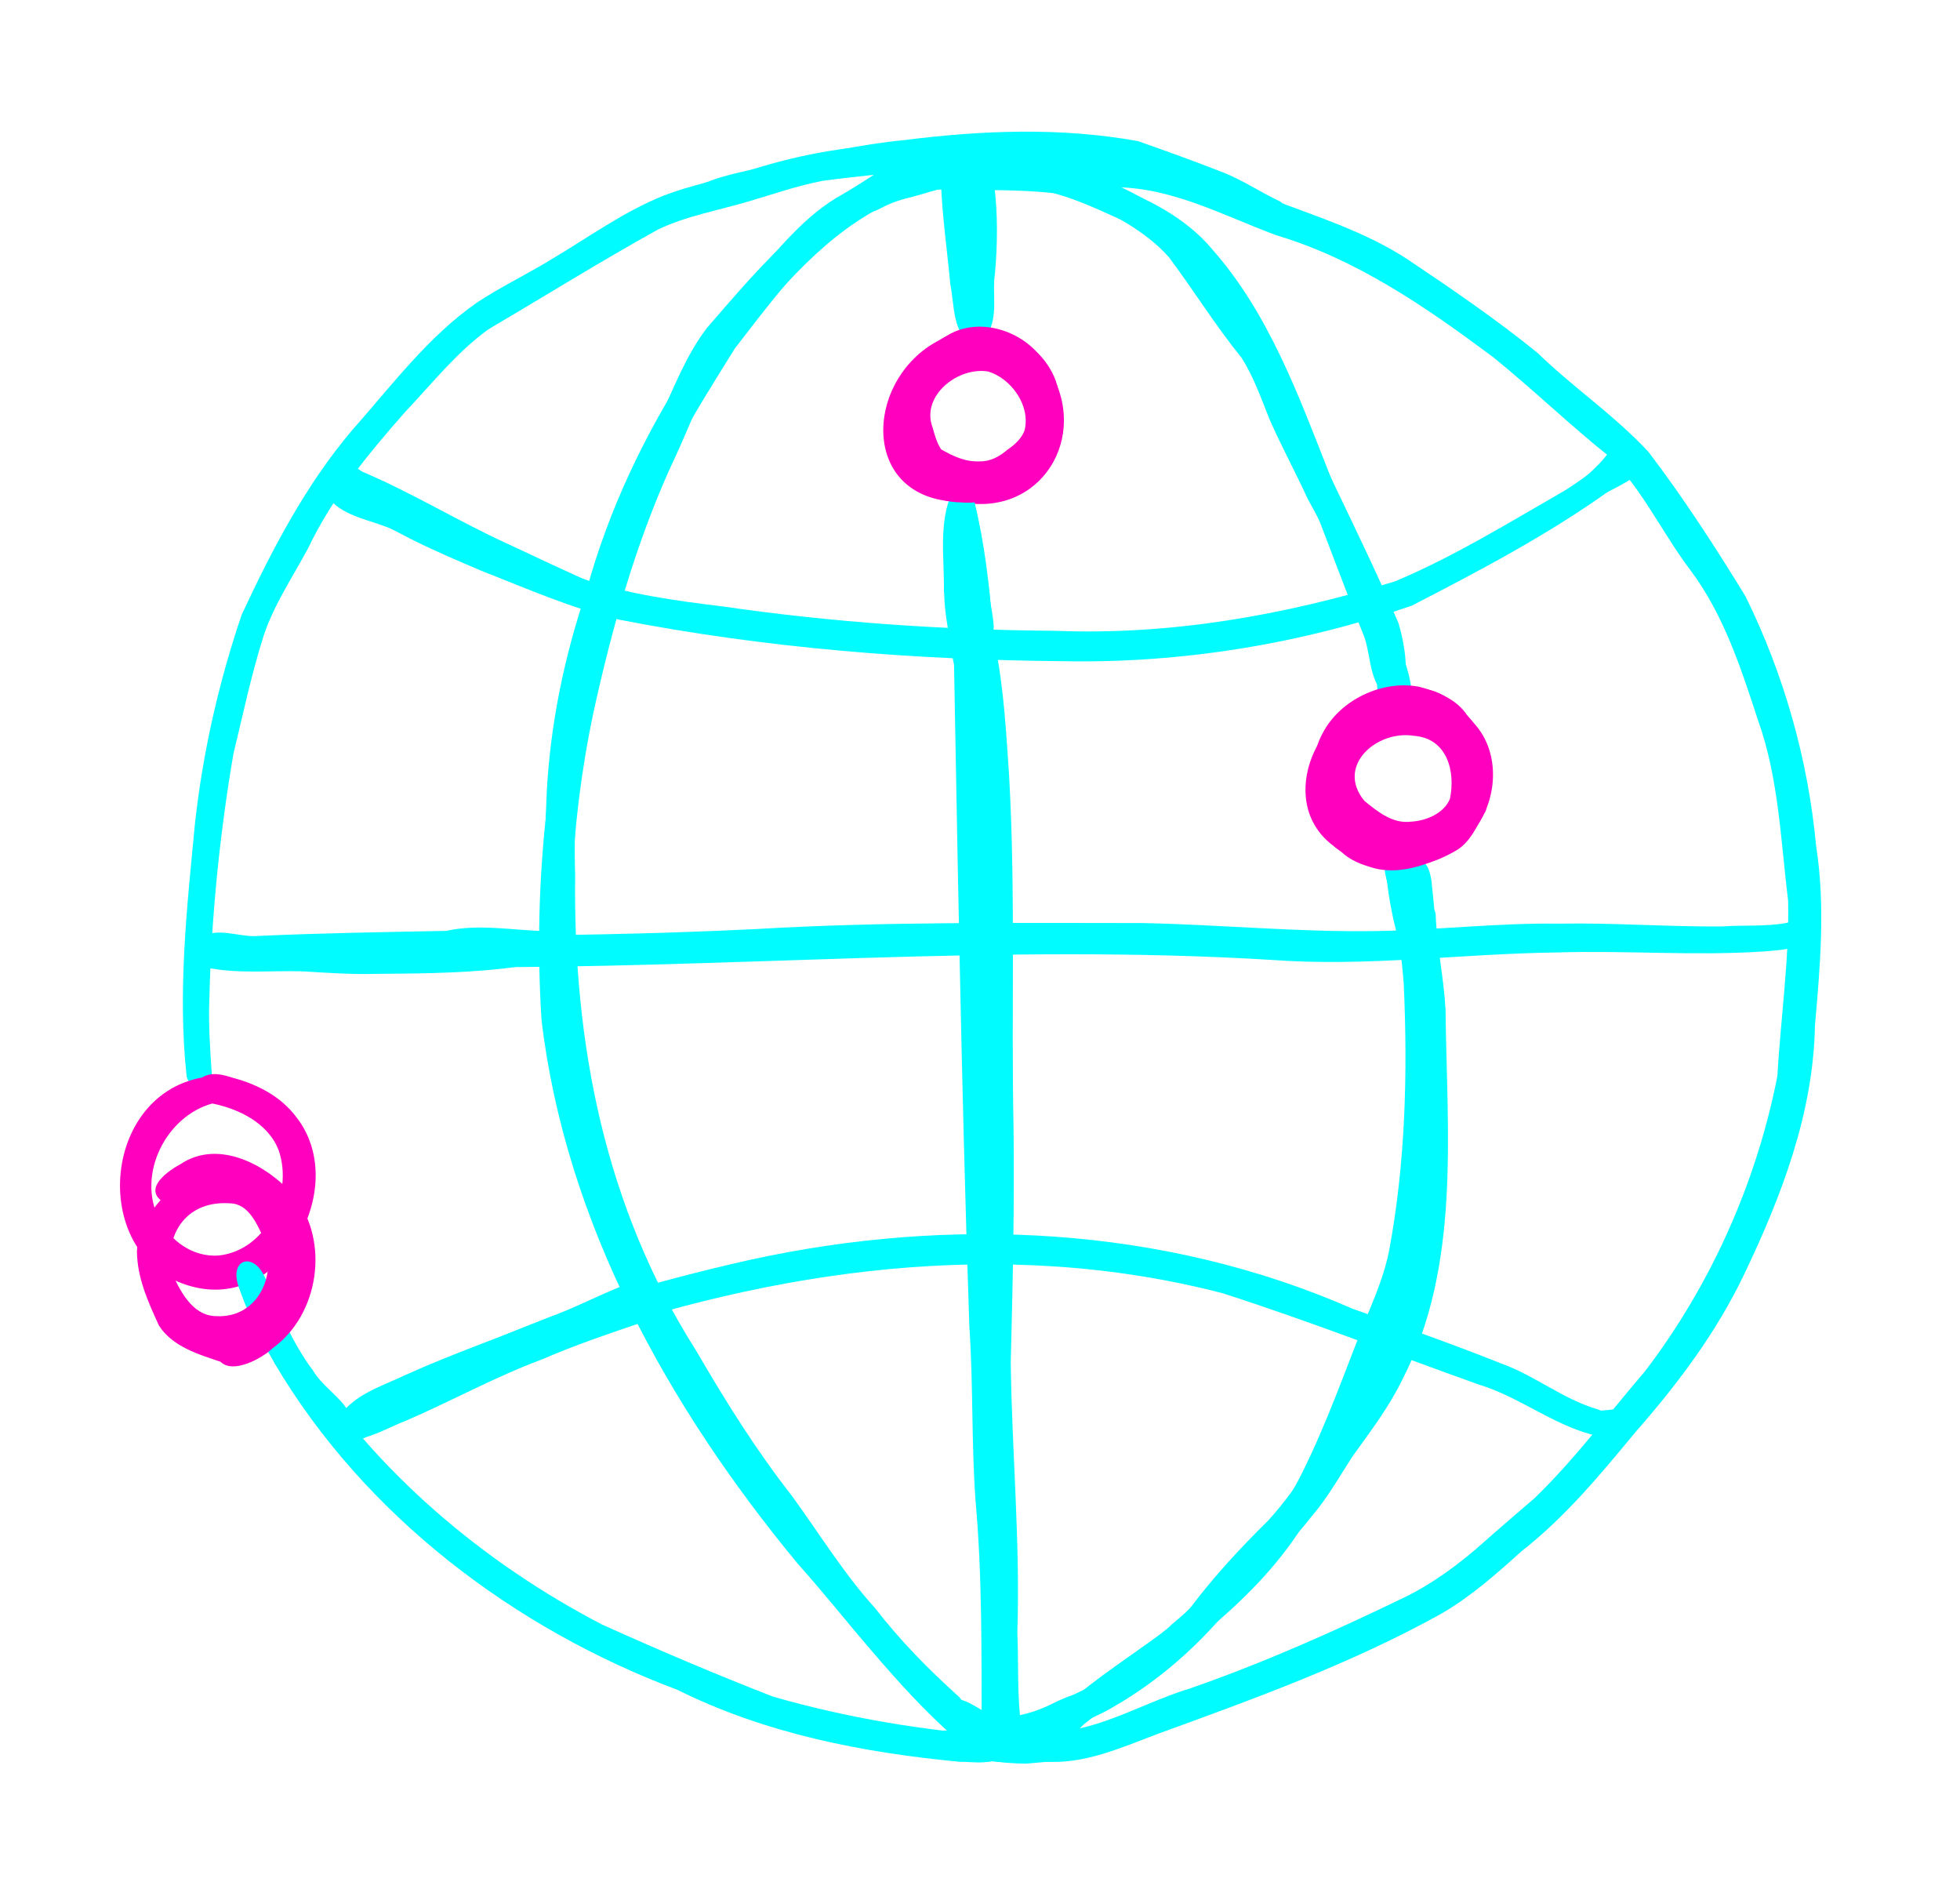 <svg width="98" height="95" viewBox="0 0 98 95" fill="none" xmlns="http://www.w3.org/2000/svg">
<g filter="url(#filter0_d_24_3540)">
<path d="M9.327 52.764C8.877 48.574 9.347 44.354 9.747 40.184C10.137 36.624 10.937 33.104 12.087 29.724C13.597 26.484 15.287 23.234 17.617 20.494C19.587 18.274 21.407 15.814 23.867 14.114C25.047 13.334 26.327 12.724 27.537 11.984C29.397 10.884 31.157 9.594 33.167 8.784C34.487 8.274 35.887 8.004 37.247 7.594C39.637 6.794 42.257 6.294 44.757 6.224C45.487 6.254 47.047 5.844 47.147 6.844C47.107 7.574 46.317 7.474 45.797 7.504C44.237 7.704 42.667 7.824 41.107 8.044C39.867 8.284 38.667 8.704 37.447 9.064C35.937 9.514 34.357 9.784 32.917 10.464C30.047 12.054 27.237 13.804 24.417 15.464C22.827 16.614 21.597 18.184 20.247 19.604C18.387 21.724 16.607 23.874 15.397 26.424C14.627 27.854 13.707 29.214 13.187 30.764C12.577 32.674 12.127 34.804 11.667 36.704C10.977 40.754 10.567 44.854 10.467 48.964C10.417 50.204 10.507 51.444 10.587 52.684C10.597 52.994 10.347 53.264 10.037 53.314C9.707 53.344 9.357 53.104 9.327 52.764Z" fill="#00FCFF"/>
<path d="M49.087 85.424C49.067 81.644 49.117 77.784 48.777 74.024C48.567 71.124 48.667 68.204 48.467 65.304C48.047 52.894 47.857 40.484 47.627 28.074C46.837 27.444 48.107 26.404 48.657 27.144C48.927 27.534 48.937 28.044 48.997 28.504C49.177 30.724 49.147 32.954 49.207 35.174C49.277 38.024 49.347 40.874 49.387 43.734C49.447 50.984 49.777 58.214 49.907 65.464C50.047 67.944 49.977 70.424 50.097 72.904C50.217 75.434 50.437 77.774 50.397 80.264C50.397 81.594 50.387 82.924 50.387 84.264C50.327 84.904 50.647 86.004 49.727 86.074C49.377 86.074 49.087 85.774 49.087 85.424Z" fill="#00FCFF"/>
<path d="M47.997 87.074C43.137 86.614 38.267 85.664 33.867 83.474C25.677 80.404 18.217 74.744 13.737 67.164C13.467 66.544 12.637 65.464 13.607 65.084C14.467 64.874 14.687 66.384 15.147 66.914C18.767 72.574 24.197 77.144 30.107 80.214C32.927 81.484 35.767 82.694 38.647 83.814C42.327 84.874 46.177 85.514 49.977 85.784C50.287 85.954 50.387 86.414 50.167 86.664C49.667 87.284 48.707 87.064 47.997 87.074Z" fill="#00FCFF"/>
<path d="M47.697 85.825C44.827 83.305 42.417 80.015 39.867 77.145C33.447 69.385 28.277 60.125 27.077 49.995C26.627 42.945 27.417 35.785 29.527 29.065C30.407 25.875 31.547 22.795 33.027 19.825C33.717 18.315 34.327 16.735 35.337 15.405C38.187 12.115 41.157 8.545 45.477 7.225C45.957 7.125 46.437 6.945 46.817 7.265C47.367 7.915 46.587 8.385 45.997 8.485C45.277 8.745 44.587 9.095 43.987 9.395C40.817 11.065 38.557 14.035 36.247 16.705C35.227 18.255 34.597 20.025 33.827 21.705C32.047 25.455 30.827 29.555 29.907 33.575C28.557 39.305 28.257 45.215 28.767 51.055C30.037 58.595 33.397 65.605 37.717 71.865C40.387 75.705 43.597 79.195 46.537 82.795C47.017 83.335 47.467 83.845 47.987 84.335C48.337 84.705 48.947 85.155 48.547 85.695C48.367 85.985 47.957 86.045 47.697 85.825Z" fill="#00FCFF"/>
<path d="M52.137 87.054C51.317 86.944 47.867 86.414 48.057 85.334C48.047 85.404 48.047 85.474 48.067 85.524C48.007 85.154 48.267 84.794 48.667 84.794C49.397 84.984 50.097 85.254 50.847 85.394C53.907 86.234 56.677 84.254 59.507 83.404C63.157 82.134 66.687 80.564 70.157 78.884C71.567 78.214 72.967 77.184 74.087 76.184C74.987 75.384 75.827 74.674 76.727 73.894C78.747 71.944 80.417 69.684 82.247 67.554C85.547 63.234 87.827 58.104 88.867 52.804C89.037 49.884 89.467 46.964 89.407 44.044C89.037 41.034 88.937 37.914 87.917 35.054C87.047 32.394 86.197 29.754 84.537 27.524C83.127 25.674 82.137 23.484 80.477 21.834C78.477 20.234 76.647 18.464 74.657 16.854C71.287 14.344 67.847 11.964 63.797 10.754C60.977 9.704 58.387 8.244 55.297 8.364C53.847 8.264 52.497 7.664 51.057 7.514C49.587 7.414 48.087 7.934 46.647 7.524C45.867 7.324 46.057 6.044 46.927 6.174C47.177 6.234 47.437 6.224 47.697 6.204C49.967 5.854 52.207 5.944 54.387 6.664C55.767 6.954 57.197 6.834 58.577 7.144C60.267 7.514 61.827 8.314 63.447 8.914C65.787 9.814 68.227 10.564 70.347 11.944C72.567 13.434 74.787 14.944 76.867 16.634C78.707 18.414 80.707 19.744 82.427 21.594C84.177 23.894 85.777 26.364 87.277 28.814C89.197 32.714 90.407 36.974 90.807 41.304C91.277 44.294 91.007 47.294 90.747 50.284C90.667 54.644 89.077 58.794 87.217 62.684C85.837 65.584 83.897 68.174 81.787 70.574C80.017 72.714 78.257 74.844 76.067 76.554C74.807 77.694 73.517 78.834 72.037 79.684C67.547 82.174 62.707 83.924 57.897 85.674C56.057 86.364 54.147 87.244 52.137 87.054Z" fill="#00FCFF"/>
<path d="M69.107 33.584C68.427 32.834 68.527 31.505 68.137 30.645C66.177 25.774 64.537 20.755 62.087 16.095C60.917 13.864 59.377 11.634 57.087 10.434C55.627 9.834 54.197 9.054 52.667 8.654C50.577 8.424 48.447 8.544 46.337 8.454C45.177 8.654 45.297 7.034 46.477 7.144C49.437 7.164 52.597 6.674 55.317 8.134C57.307 8.904 59.257 9.824 60.647 11.505C63.427 14.665 64.917 18.734 66.437 22.604C67.337 24.884 68.157 27.184 69.087 29.454C69.547 30.524 69.767 31.654 69.997 32.785C70.347 33.344 69.607 34.014 69.107 33.584Z" fill="#00FCFF"/>
<path d="M52.297 86.354C50.777 85.174 57.737 81.144 58.567 80.224C61.157 78.054 63.647 75.624 65.127 72.584C66.357 70.114 67.267 67.494 68.287 64.944C68.747 63.824 69.227 62.704 69.457 61.514C70.277 57.124 70.387 52.624 70.187 48.174C70.107 47.124 69.977 46.094 69.827 45.044C69.727 44.374 69.367 43.154 70.407 43.124C70.857 43.144 71.167 43.584 70.977 44.014C71.597 46.714 71.697 49.494 71.677 52.254C71.717 55.744 71.467 59.294 70.647 62.694C68.887 67.244 67.447 72.064 64.597 76.084C61.917 79.824 57.927 82.324 54.337 85.084C53.697 85.524 53.187 86.874 52.297 86.354Z" fill="#00FCFF"/>
<path d="M48.837 86.244C48.587 85.904 48.687 85.364 49.057 85.154C49.387 84.944 49.747 85.134 50.097 85.174C51.087 85.414 50.587 86.744 49.657 86.374C49.397 86.544 49.037 86.504 48.837 86.244Z" fill="#00FCFF"/>
<path d="M48.557 86.784C48.177 86.304 48.687 85.504 49.277 85.754C49.977 85.694 51.467 85.064 51.687 86.074C51.737 86.414 51.487 86.754 51.137 86.794C50.477 86.854 49.827 86.994 49.157 87.044C48.937 87.044 48.717 86.984 48.557 86.784Z" fill="#00FCFF"/>
<path d="M49.327 86.764C47.917 86.584 48.867 84.694 49.827 85.474C50.567 85.484 52.697 84.794 52.847 85.814C52.887 86.144 52.657 86.484 52.317 86.514C51.327 86.584 50.337 86.814 49.327 86.764Z" fill="#00FCFF"/>
<path d="M49.017 86.934C48.597 86.844 48.417 86.274 48.687 85.954C48.897 85.654 49.317 85.704 49.647 85.674C50.417 85.734 52.227 84.854 52.447 85.934C52.497 86.294 52.247 86.584 51.907 86.654C50.957 86.804 49.977 87.084 49.017 86.934Z" fill="#00FCFF"/>
<path d="M48.237 86.694C47.877 86.084 48.567 85.294 49.157 85.774C50.037 85.754 52.647 84.324 52.997 85.464C53.087 85.784 52.887 86.154 52.567 86.224C51.407 86.374 49.117 87.724 48.237 86.694Z" fill="#00FCFF"/>
<path d="M53.217 32.054C45.757 31.994 38.277 31.404 30.947 29.974C28.547 29.404 26.347 28.424 24.067 27.534C21.837 26.584 19.557 25.614 17.597 24.174C17.257 23.924 17.327 23.394 17.677 23.184C18.157 22.914 18.587 23.404 19.007 23.584C19.647 23.924 20.207 24.214 20.777 24.504C23.457 25.834 26.297 26.874 29.087 27.914C31.357 28.704 33.747 29.024 36.117 29.314C41.637 30.114 47.177 30.494 52.747 30.534C58.567 30.764 64.217 29.754 69.747 28.064C72.657 26.844 75.367 25.174 78.097 23.604C78.687 23.264 79.257 22.814 79.807 22.464C80.447 22.074 81.137 23.024 80.507 23.504C77.397 25.734 73.987 27.524 70.597 29.274C65.047 31.184 59.097 32.164 53.217 32.054Z" fill="#00FCFF"/>
<path d="M79.547 70.704C77.547 70.154 75.917 68.814 73.937 68.214C69.647 66.684 65.477 65.044 61.147 63.654C50.167 60.794 38.677 62.444 28.147 66.164C25.427 67.084 22.877 68.434 20.257 69.594C19.397 69.894 18.587 70.574 17.667 70.544C17.097 70.414 17.057 69.524 17.637 69.354C19.497 68.404 21.277 67.554 23.147 66.684C27.677 64.504 32.577 63.094 37.477 61.984C47.507 59.784 58.167 60.274 67.627 64.424C70.117 65.314 72.617 66.184 75.067 67.164C76.747 67.764 78.157 68.954 79.887 69.454C80.677 69.684 80.377 70.914 79.547 70.704Z" fill="#00FCFF"/>
<path d="M22.677 47.344C20.187 47.344 17.697 47.294 15.197 47.314C13.767 47.324 12.297 47.444 10.917 46.964C10.207 46.734 10.417 45.604 11.237 45.794C13.247 46.204 15.317 45.814 17.347 45.834C19.057 45.794 20.777 45.784 22.487 45.774C27.597 45.784 32.697 45.694 37.807 45.444C44.237 45.064 50.677 45.144 57.117 45.144C61.087 45.224 64.857 45.604 68.797 45.544C71.857 45.494 74.877 45.134 77.927 45.174C80.657 45.124 83.377 45.334 86.097 45.314C87.177 45.234 88.277 45.334 89.347 45.134C89.707 44.984 90.187 44.964 90.357 45.394C90.657 46.494 88.887 46.494 88.177 46.564C84.737 46.794 81.297 46.504 77.847 46.614C73.047 46.674 68.327 47.344 63.537 46.984C49.917 46.154 36.297 47.444 22.677 47.344Z" fill="#00FCFF"/>
<path d="M47.917 11.845C47.757 10.934 47.647 10.024 47.517 9.114C47.397 8.624 47.467 7.905 48.117 7.895C48.467 7.895 48.727 8.175 48.757 8.515C48.967 9.585 49.167 10.665 49.187 11.764C49.187 12.534 48.027 12.614 47.917 11.845Z" fill="#00FCFF"/>
<path d="M48.327 12.604C47.347 12.004 47.587 10.594 47.537 9.604C47.617 9.024 47.377 8.164 47.987 7.824C47.967 7.234 48.697 6.884 49.127 7.314C49.937 8.194 50.297 13.124 48.327 12.604Z" fill="#00FCFF"/>
<path d="M48.157 32.845C47.737 32.665 47.687 32.145 47.607 31.755C47.387 30.155 46.867 28.345 47.557 26.815C47.847 26.235 48.707 26.215 48.997 26.815C49.287 27.385 49.387 28.025 49.477 28.655C49.467 29.445 50.217 31.315 48.937 31.335C48.937 31.775 49.247 32.245 48.947 32.635C48.757 32.875 48.427 32.955 48.157 32.845Z" fill="#00FCFF"/>
<path d="M49.907 85.304C49.397 84.414 49.667 83.294 49.547 82.304C49.487 80.114 49.497 77.924 49.467 75.734C49.497 73.414 49.177 71.114 49.127 68.804C49.097 64.594 49.267 60.384 49.207 56.174C49.067 49.674 49.427 43.134 48.907 36.654C48.757 34.854 48.697 33.044 48.347 31.274C48.257 30.464 47.747 29.604 48.047 28.814C48.377 28.264 49.227 28.534 49.227 29.174C50.117 31.964 50.267 34.964 50.457 37.814C50.787 43.664 50.557 49.514 50.677 55.364C50.727 59.284 50.637 63.194 50.537 67.114C50.597 71.634 51.017 76.094 50.867 80.604C50.927 81.984 50.867 83.384 50.997 84.754C51.287 85.424 50.277 85.974 49.907 85.304Z" fill="#00FCFF"/>
<path d="M47.057 84.834C43.427 81.934 40.787 78.064 38.097 74.334C36.067 71.784 34.377 68.974 32.797 66.134C31.267 63.504 29.967 60.754 29.117 57.824C27.257 51.564 27.037 45.064 27.337 38.614C27.517 35.194 28.207 31.864 29.297 28.624C30.407 24.504 32.247 20.674 34.567 17.104C35.387 15.714 36.337 14.414 37.397 13.204C38.837 11.554 40.207 9.764 42.157 8.694C43.077 8.164 43.947 7.554 44.857 7.004C45.347 6.734 46.287 6.744 46.307 7.464C46.307 7.774 46.077 8.024 45.777 8.074C44.537 8.714 43.397 9.684 42.157 10.374C40.027 12.064 38.397 14.284 36.747 16.414C34.727 19.654 32.687 22.884 31.517 26.514C29.657 31.734 28.577 37.214 28.757 42.744C28.657 51.194 30.247 59.354 34.827 66.554C36.267 69.034 37.807 71.494 39.577 73.754C40.957 75.644 42.177 77.654 43.757 79.394C45.007 81.014 46.427 82.454 47.947 83.824C48.527 84.374 47.727 85.364 47.057 84.834Z" fill="#00FCFF"/>
<path d="M68.957 33.154C68.817 32.544 68.947 31.914 68.827 31.304C68.657 30.534 68.307 29.814 67.957 29.114C67.107 27.394 66.347 25.634 65.397 23.964C64.747 22.544 64.087 21.344 63.477 19.964C63.057 18.914 62.687 17.844 62.077 16.884C60.777 15.284 59.697 13.534 58.467 11.884C57.627 10.924 56.547 10.244 55.437 9.644C54.977 9.384 54.517 9.184 54.137 8.874C53.807 8.554 53.957 7.934 54.417 7.834C54.747 7.744 55.067 7.914 55.367 8.044C56.857 8.694 58.307 9.484 59.407 10.694C60.207 11.544 60.797 12.564 61.437 13.544C62.187 14.654 63.177 15.594 63.787 16.794C65.657 21.314 67.997 25.654 69.917 30.134C70.177 30.944 70.717 33.464 69.657 33.644C69.357 33.674 69.027 33.464 68.957 33.154Z" fill="#00FCFF"/>
<path d="M52.597 85.285C51.797 84.095 54.717 83.445 55.337 82.855C56.917 81.905 58.307 80.715 59.547 79.335C60.717 77.785 62.027 76.375 63.407 75.015C65.057 73.215 66.187 71.025 67.657 69.085C71.387 63.645 70.787 56.905 70.777 50.665C70.767 49.245 70.637 48.045 70.507 46.675C70.517 45.885 70.097 44.805 70.797 44.225C71.217 43.965 71.797 44.305 71.787 44.785C71.847 46.365 72.197 47.905 72.277 49.485C72.347 55.665 73.047 62.285 70.117 67.965C69.457 69.335 68.527 70.545 67.647 71.775C66.967 72.815 66.367 73.905 65.547 74.845C64.617 76.075 63.377 77.115 62.367 78.225C60.527 80.735 58.267 82.855 55.557 84.395C54.887 84.785 54.147 85.035 53.507 85.455C53.197 85.625 52.807 85.555 52.597 85.285Z" fill="#00FCFF"/>
<path d="M9.807 63.364C4.487 62.194 4.887 53.814 10.107 52.864C10.577 52.564 11.167 52.724 11.657 52.884C12.867 53.204 14.047 53.814 14.807 54.834C17.497 58.224 14.237 64.354 9.807 63.364ZM10.927 61.764C13.317 61.514 14.677 58.664 13.937 56.514C13.417 55.144 11.947 54.434 10.617 54.164C8.287 54.804 6.837 57.724 7.947 59.934C8.527 61.034 9.637 61.854 10.927 61.764Z" fill="#FF00BF"/>
<path d="M47.977 24.084C47.957 24.084 47.937 24.084 47.907 24.084C42.987 23.954 43.197 18.005 46.907 16.035C47.557 15.645 48.437 15.204 49.157 15.645C50.497 15.534 51.717 16.344 52.427 17.434C54.547 20.804 52.037 24.934 47.977 24.084ZM49.767 22.505C52.037 21.945 52.097 18.564 50.267 17.414C49.757 17.074 49.077 17.154 48.617 16.854C46.597 17.564 44.287 20.854 46.927 22.234C47.857 22.464 48.817 22.485 49.767 22.505Z" fill="#FF00BF"/>
<path d="M67.847 41.894C63.857 40.484 64.917 35.594 68.227 34.034C68.937 33.764 69.847 32.954 70.577 33.504C71.937 33.164 73.067 34.374 73.827 35.304C75.167 36.924 74.797 39.594 73.257 40.954C71.797 42.114 69.617 42.314 67.847 41.894ZM69.687 40.344C71.037 40.364 72.657 40.004 72.887 38.434C73.457 36.744 72.017 35.214 70.497 34.714C70.367 34.814 70.187 34.854 70.017 34.834C68.847 35.464 67.597 36.244 67.057 37.514C66.297 39.314 67.987 40.554 69.687 40.344Z" fill="#FF00BF"/>
<path d="M70.987 46.505C70.857 45.745 70.797 45.065 70.667 44.315C70.317 44.664 69.827 44.315 69.837 43.874C69.667 43.675 69.627 43.374 69.617 43.114C69.547 42.914 69.497 42.675 69.577 42.474C69.707 42.194 70.007 42.094 70.297 42.094C70.487 42.005 70.717 41.995 70.927 42.014C71.387 42.054 71.497 42.614 71.567 42.984C71.687 44.094 71.797 45.205 71.857 46.325C71.917 46.855 71.117 47.025 70.987 46.505Z" fill="#00FCFF"/>
<path d="M69.337 43.014C69.267 42.674 69.097 42.224 69.467 42.004C69.667 41.894 69.897 41.934 70.037 42.114C70.187 42.324 70.097 42.614 70.187 42.844C70.267 43.354 69.477 43.524 69.337 43.014Z" fill="#00FCFF"/>
<path d="M70.027 46.314C69.677 45.174 69.427 43.914 69.317 42.744C69.217 42.364 69.587 41.954 69.967 42.174C70.177 42.294 70.227 42.564 70.287 42.784C70.547 43.874 70.757 44.974 70.957 46.074C71.037 46.604 70.227 46.824 70.027 46.314Z" fill="#00FCFF"/>
<path d="M70.337 43.874C70.247 43.464 70.187 43.054 70.137 42.644C69.987 42.674 69.817 42.674 69.687 42.594C69.337 42.414 69.407 41.874 69.767 41.744C69.887 41.684 70.047 41.704 70.127 41.584C70.267 41.254 70.777 41.234 70.937 41.554C71.187 42.244 71.287 43.004 71.347 43.744C71.377 44.314 70.467 44.444 70.337 43.874Z" fill="#00FCFF"/>
<path d="M69.477 34.284C68.917 34.164 68.587 32.984 69.147 32.714C69.207 32.314 68.967 31.924 69.087 31.534C68.867 30.994 69.567 30.544 69.907 31.064C70.007 31.234 70.067 31.434 70.127 31.614C70.247 32.204 70.997 34.004 70.217 34.254C69.977 34.284 69.727 34.354 69.477 34.284Z" fill="#00FCFF"/>
<path d="M48.837 31.404C48.677 31.184 48.657 30.915 48.617 30.654C48.587 30.524 48.557 30.404 48.537 30.274C48.547 30.414 48.547 30.544 48.567 30.684C48.807 31.184 48.217 31.544 47.847 31.264C47.247 30.534 47.367 29.424 47.197 28.535C47.217 26.904 46.917 25.104 47.617 23.584C48.057 22.944 48.687 23.574 48.737 24.144C49.237 26.214 49.487 28.364 49.637 30.474C49.657 30.704 49.727 30.934 49.697 31.174C49.657 31.584 49.077 31.744 48.837 31.404Z" fill="#00FCFF"/>
<path d="M48.727 16.244C47.607 15.804 47.727 14.224 47.517 13.224C47.357 11.484 47.097 9.734 47.047 8.024C47.027 7.574 47.547 7.144 47.927 7.514C48.257 8.164 48.317 9.884 48.427 10.584C48.467 9.834 48.427 9.124 48.487 8.394C48.507 8.124 48.537 7.734 48.727 7.554C49.247 7.004 49.717 7.664 49.707 8.224C49.897 9.674 49.877 11.254 49.747 12.674C49.597 13.654 49.917 14.774 49.397 15.654C49.337 15.964 49.077 16.294 48.727 16.244Z" fill="#00FCFF"/>
<path d="M41.707 10.064C40.997 9.224 43.717 8.204 44.307 7.924C45.117 7.694 45.827 7.554 46.627 7.404C47.027 7.354 47.517 7.224 47.857 7.504C48.227 7.934 47.777 8.324 47.337 8.364C46.777 8.494 46.227 8.674 45.677 8.824C45.107 8.954 44.577 9.124 44.067 9.394C43.827 9.514 43.547 9.684 43.287 9.534C42.797 9.704 42.187 10.454 41.707 10.064Z" fill="#00FCFF"/>
<path d="M63.567 9.974C63.387 9.924 63.217 9.854 63.057 9.774C59.527 8.844 55.977 7.674 52.307 7.424C50.067 7.064 47.917 7.244 45.687 7.414C43.877 7.444 42.057 7.614 40.287 7.994C38.747 8.334 37.147 8.614 35.677 9.184C35.147 9.394 33.707 10.064 33.967 8.924C35.207 7.824 37.067 7.654 38.627 7.224C40.807 6.724 42.987 6.214 45.207 6.004C49.077 5.514 53.037 5.354 56.897 6.054C58.327 6.554 59.757 7.074 61.167 7.624C62.127 8.004 62.987 8.584 63.907 9.024C64.517 9.264 64.207 10.184 63.567 9.974Z" fill="#00FCFF"/>
<path d="M17.397 24.124C16.867 23.984 16.117 23.324 16.807 22.874C16.867 22.604 17.227 22.424 17.467 22.544C17.807 22.634 17.937 22.944 18.207 23.054C19.047 23.194 18.727 24.264 17.927 23.994C17.797 24.134 17.577 24.194 17.397 24.124Z" fill="#00FCFF"/>
<path d="M29.257 29.175C26.017 28.105 22.797 26.915 19.687 25.495C18.627 24.995 17.207 24.865 16.447 23.915C16.237 23.555 16.637 23.105 17.027 23.285C17.377 23.515 17.757 23.645 18.157 23.775C17.747 23.485 16.497 22.985 17.187 22.405C17.497 22.145 17.857 22.405 18.127 22.585C20.577 23.625 22.827 25.005 25.227 26.115C26.837 26.865 28.457 27.635 30.067 28.345C30.257 28.405 30.447 28.505 30.497 28.705C30.657 29.435 29.687 29.355 29.257 29.175Z" fill="#00FCFF"/>
<path d="M18.697 47.685C17.487 47.715 16.277 47.625 15.067 47.555C13.467 47.515 11.837 47.695 10.247 47.355C9.267 47.135 9.427 45.805 10.387 45.695C11.257 45.455 12.097 45.875 12.967 45.785C16.077 45.645 19.207 45.595 22.307 45.535C23.947 45.175 25.587 45.505 27.237 45.545C27.527 45.535 27.897 45.465 28.117 45.715C28.167 45.795 28.267 45.825 28.327 45.905C29.307 47.815 19.897 47.655 18.697 47.685Z" fill="#00FCFF"/>
<path d="M17.377 70.985C16.677 70.845 16.777 69.965 17.167 69.545C17.967 68.615 19.207 68.245 20.297 67.725C22.617 66.675 25.037 65.845 27.387 64.875C28.607 64.435 29.727 63.855 30.917 63.365C31.317 63.225 31.887 62.915 32.237 63.295C32.487 63.545 32.327 64.005 31.977 64.025C31.887 64.025 31.807 64.065 31.727 64.105C31.877 64.075 32.027 64.065 32.177 64.055C32.847 64.005 32.887 64.855 32.287 65.045C30.567 65.625 28.737 66.245 27.077 66.965C24.747 67.835 22.617 69.015 20.337 70.005C19.387 70.365 18.427 70.985 17.377 70.985Z" fill="#00FCFF"/>
<path d="M16.977 70.604C16.537 70.774 16.287 70.274 16.017 70.014C14.137 68.184 12.777 65.754 11.917 63.284C11.477 61.934 12.657 61.584 13.227 62.814C13.917 64.434 14.597 66.114 15.657 67.524C16.067 68.204 16.737 68.644 17.217 69.254C17.407 69.504 17.547 69.814 17.817 69.994C17.987 69.864 18.097 69.694 18.227 69.524C18.457 69.254 18.967 69.334 19.037 69.704C19.097 69.894 18.977 70.074 18.867 70.214C18.477 70.994 17.617 71.284 16.977 70.604Z" fill="#00FCFF"/>
<path d="M49.987 86.004C48.987 85.885 47.707 85.695 47.197 84.704C46.747 84.275 47.107 83.525 47.707 83.825C47.747 83.855 47.787 83.885 47.827 83.915C47.837 83.924 47.847 83.924 47.847 83.934C48.727 84.044 49.337 84.924 50.247 84.814C51.167 84.814 52.107 84.445 52.887 84.034C53.277 83.885 53.697 83.624 54.127 83.724C54.427 83.824 54.557 84.195 54.357 84.454C54.817 85.555 50.647 86.135 49.907 86.014C49.917 86.004 49.987 86.004 49.987 86.004Z" fill="#00FCFF"/>
<path d="M49.977 87.084C49.097 87.014 48.237 86.824 47.367 86.724C47.107 86.684 46.917 86.424 46.967 86.164C47.117 85.304 49.117 86.084 49.757 86.044C51.037 86.184 52.367 85.914 53.597 85.744C54.267 85.624 54.927 85.474 55.577 85.284C55.917 85.094 56.447 85.154 56.447 85.634C56.487 86.704 50.887 87.194 49.977 87.084Z" fill="#00FCFF"/>
<path d="M51.307 87.164C50.047 87.164 48.817 86.934 47.607 86.574C47.217 86.464 46.557 86.554 46.557 85.994C46.747 85.064 48.197 85.744 48.827 85.784C51.037 86.274 53.187 86.004 55.337 85.454C55.847 85.194 56.507 85.504 56.127 86.114C54.727 86.934 52.917 87.024 51.307 87.164Z" fill="#00FCFF"/>
<path d="M80.607 70.844C80.217 70.754 79.917 70.664 79.587 70.484C79.127 70.244 79.327 69.524 79.847 69.594C80.047 69.474 80.287 69.514 80.507 69.474C80.847 69.444 81.267 69.364 81.517 69.644C81.857 69.964 81.647 70.564 81.157 70.444C81.157 70.734 80.867 70.924 80.607 70.844Z" fill="#00FCFF"/>
<path d="M78.737 23.704C78.707 23.355 79.037 23.105 79.277 22.904C79.357 22.834 79.437 22.774 79.517 22.715C79.717 22.345 80.117 22.104 80.407 21.804C80.367 21.674 80.357 21.535 80.357 21.395C80.357 21.355 80.367 21.305 80.377 21.265C80.187 20.864 80.667 20.474 81.037 20.695C81.407 20.864 81.527 21.284 81.537 21.664C82.097 21.394 82.567 22.325 82.057 22.634C81.367 23.084 80.627 23.505 79.867 23.825C79.497 24.044 78.857 24.334 78.737 23.704Z" fill="#00FCFF"/>
<path d="M77.577 24.835C77.067 24.125 78.447 23.625 78.787 23.215C79.437 22.715 80.047 22.185 80.507 21.515C80.957 21.005 81.737 21.615 81.187 22.115C80.727 23.035 79.807 23.585 79.067 24.235C78.637 24.485 78.097 25.315 77.577 24.835Z" fill="#00FCFF"/>
<path d="M68.537 34.954C67.247 34.304 69.477 33.444 70.077 33.364C70.807 33.244 71.827 33.424 72.157 34.164C72.207 34.974 71.407 34.614 70.927 34.574C70.537 34.524 70.137 34.594 69.777 34.734C69.517 34.854 69.217 35.044 68.947 34.874C68.827 34.924 68.687 34.984 68.537 34.954Z" fill="#FF00BF"/>
<path d="M69.017 42.104C67.377 41.494 66.217 40.374 66.287 38.524C65.877 34.914 70.457 33.094 73.177 34.974C73.747 35.454 73.077 36.274 72.577 35.674C71.767 35.424 70.857 35.044 70.007 35.254C68.667 35.554 67.307 36.644 67.377 38.114C67.337 39.174 67.637 40.294 68.677 40.774C69.487 40.554 70.307 40.974 71.107 40.644C71.587 40.534 72.027 40.094 72.527 40.254C73.877 41.364 69.767 42.584 69.017 42.104Z" fill="#FF00BF"/>
<path d="M68.587 42.114C67.777 41.954 66.867 41.674 66.397 40.934C66.167 40.694 66.167 40.224 66.487 40.094C66.877 39.874 67.117 40.294 67.357 40.514C67.967 40.964 68.737 41.214 69.497 41.104C70.207 41.084 70.857 40.744 71.497 40.474C71.687 40.394 71.927 40.474 72.037 40.644C72.427 41.294 71.387 41.604 70.987 41.774C70.247 42.114 69.397 42.244 68.587 42.114Z" fill="#FF00BF"/>
<path d="M70.237 42.304C69.637 42.245 67.287 41.715 67.767 40.825C68.117 40.325 68.657 40.845 69.047 41.015C69.967 41.405 70.947 41.404 71.837 40.925C72.187 40.764 72.537 40.545 72.767 40.265C73.107 39.795 73.477 38.555 74.197 39.095C74.337 39.275 74.357 39.495 74.207 39.664C73.837 40.325 73.517 41.075 72.847 41.495C72.027 41.974 71.187 42.304 70.237 42.304Z" fill="#FF00BF"/>
<path d="M68.517 42.344C67.877 42.154 67.257 41.884 66.847 41.324C66.497 41.004 66.467 40.354 67.047 40.334C67.457 40.374 67.567 40.874 67.897 41.064C68.717 41.544 69.687 41.664 70.597 41.374C71.147 41.194 71.737 41.004 72.157 40.584C72.317 40.384 72.597 40.314 72.817 40.454C73.537 41.084 72.337 41.754 71.807 41.984C70.787 42.424 69.597 42.704 68.517 42.344Z" fill="#FF00BF"/>
<path d="M66.417 39.624C65.987 39.304 65.827 38.654 65.797 38.174C65.597 37.324 65.707 36.424 66.127 35.664C66.997 33.974 69.127 32.974 70.967 33.334C71.927 33.584 73.027 34.034 73.467 34.964C73.657 35.564 72.747 35.954 72.597 35.274C71.917 34.704 71.067 34.264 70.177 34.254C68.697 34.424 67.187 35.254 66.827 36.774C66.717 37.524 66.787 38.354 67.167 39.014C67.407 39.484 66.817 39.964 66.417 39.624Z" fill="#FF00BF"/>
<path d="M48.027 24.114C47.397 24.104 46.607 23.954 46.277 23.354C45.857 23.164 45.607 22.554 46.027 22.234C46.027 22.234 46.027 22.234 46.027 22.244C45.367 21.294 44.877 19.994 45.317 18.854C45.027 18.544 45.297 18.174 45.377 17.844C45.427 16.924 46.277 16.414 47.017 16.024C48.437 14.834 50.587 15.284 51.797 16.554C52.657 17.374 53.227 18.594 52.827 19.774C52.767 19.934 52.747 20.084 52.797 20.244C52.877 20.724 52.647 21.174 52.457 21.594C51.917 22.534 51.127 23.534 50.067 23.864C49.367 24.024 48.737 24.184 48.027 24.114ZM48.987 22.064C49.517 22.074 49.977 21.824 50.367 21.484C50.717 21.254 51.127 20.884 51.237 20.474C51.517 19.254 50.557 17.924 49.417 17.574C47.907 17.314 46.037 18.784 46.627 20.364C46.737 20.754 46.837 21.124 47.057 21.464C47.687 21.824 48.277 22.094 48.987 22.064Z" fill="#FF00BF"/>
<path d="M69.807 41.304C68.557 41.024 67.227 40.154 66.787 38.904C65.367 38.234 66.747 36.024 67.657 35.424C68.987 34.144 71.927 33.614 72.917 35.524C73.667 36.154 73.807 37.214 73.877 38.134C73.917 40.244 71.757 41.534 69.807 41.304ZM70.557 40.074C71.307 40.034 72.197 39.664 72.497 38.934C72.787 37.544 72.347 35.904 70.697 35.784C68.837 35.484 66.777 37.284 68.217 39.034C68.887 39.584 69.647 40.194 70.557 40.074Z" fill="#FF00BF"/>
<g filter="url(#filter1_d_24_3540)">
<path d="M11.027 63.074C9.917 62.704 8.617 62.314 7.947 61.264C7.387 60.044 6.857 58.864 6.847 57.544C6.907 56.604 7.407 55.694 8.027 54.994C7.237 54.324 8.457 53.504 9.027 53.194C10.957 51.904 13.427 53.274 14.747 54.834C16.487 57.094 15.947 60.724 13.637 62.394C13.107 62.904 11.647 63.704 11.027 63.074ZM10.797 60.794C12.857 60.914 13.857 58.794 13.237 57.014C12.877 56.264 12.467 55.164 11.487 55.154C9.417 55.014 8.287 56.544 8.537 58.504C8.967 59.464 9.587 60.774 10.797 60.794Z" fill="#FF00BF"/>
</g>
</g>
<defs>
<filter id="filter0_d_24_3540" x="0" y="0.582" width="97.064" height="93.582" filterUnits="userSpaceOnUse" color-interpolation-filters="sRGB">
<feFlood flood-opacity="0" result="BackgroundImageFix"/>
<feColorMatrix in="SourceAlpha" type="matrix" values="0 0 0 0 0 0 0 0 0 0 0 0 0 0 0 0 0 0 127 0" result="hardAlpha"/>
<feOffset dy="1"/>
<feGaussianBlur stdDeviation="3"/>
<feComposite in2="hardAlpha" operator="out"/>
<feColorMatrix type="matrix" values="0 0 0 0 0 0 0 0 0 0.988 0 0 0 0 1 0 0 0 1 0"/>
<feBlend mode="normal" in2="BackgroundImageFix" result="effect1_dropShadow_24_3540"/>
<feBlend mode="normal" in="SourceGraphic" in2="effect1_dropShadow_24_3540" result="shape"/>
</filter>
<filter id="filter1_d_24_3540" x="2.847" y="52.682" width="16.926" height="18.624" filterUnits="userSpaceOnUse" color-interpolation-filters="sRGB">
<feFlood flood-opacity="0" result="BackgroundImageFix"/>
<feColorMatrix in="SourceAlpha" type="matrix" values="0 0 0 0 0 0 0 0 0 0 0 0 0 0 0 0 0 0 127 0" result="hardAlpha"/>
<feOffset dy="4"/>
<feGaussianBlur stdDeviation="2"/>
<feComposite in2="hardAlpha" operator="out"/>
<feColorMatrix type="matrix" values="0 0 0 0 0 0 0 0 0 0 0 0 0 0 0 0 0 0 0.25 0"/>
<feBlend mode="normal" in2="BackgroundImageFix" result="effect1_dropShadow_24_3540"/>
<feBlend mode="normal" in="SourceGraphic" in2="effect1_dropShadow_24_3540" result="shape"/>
</filter>
</defs>
</svg>
